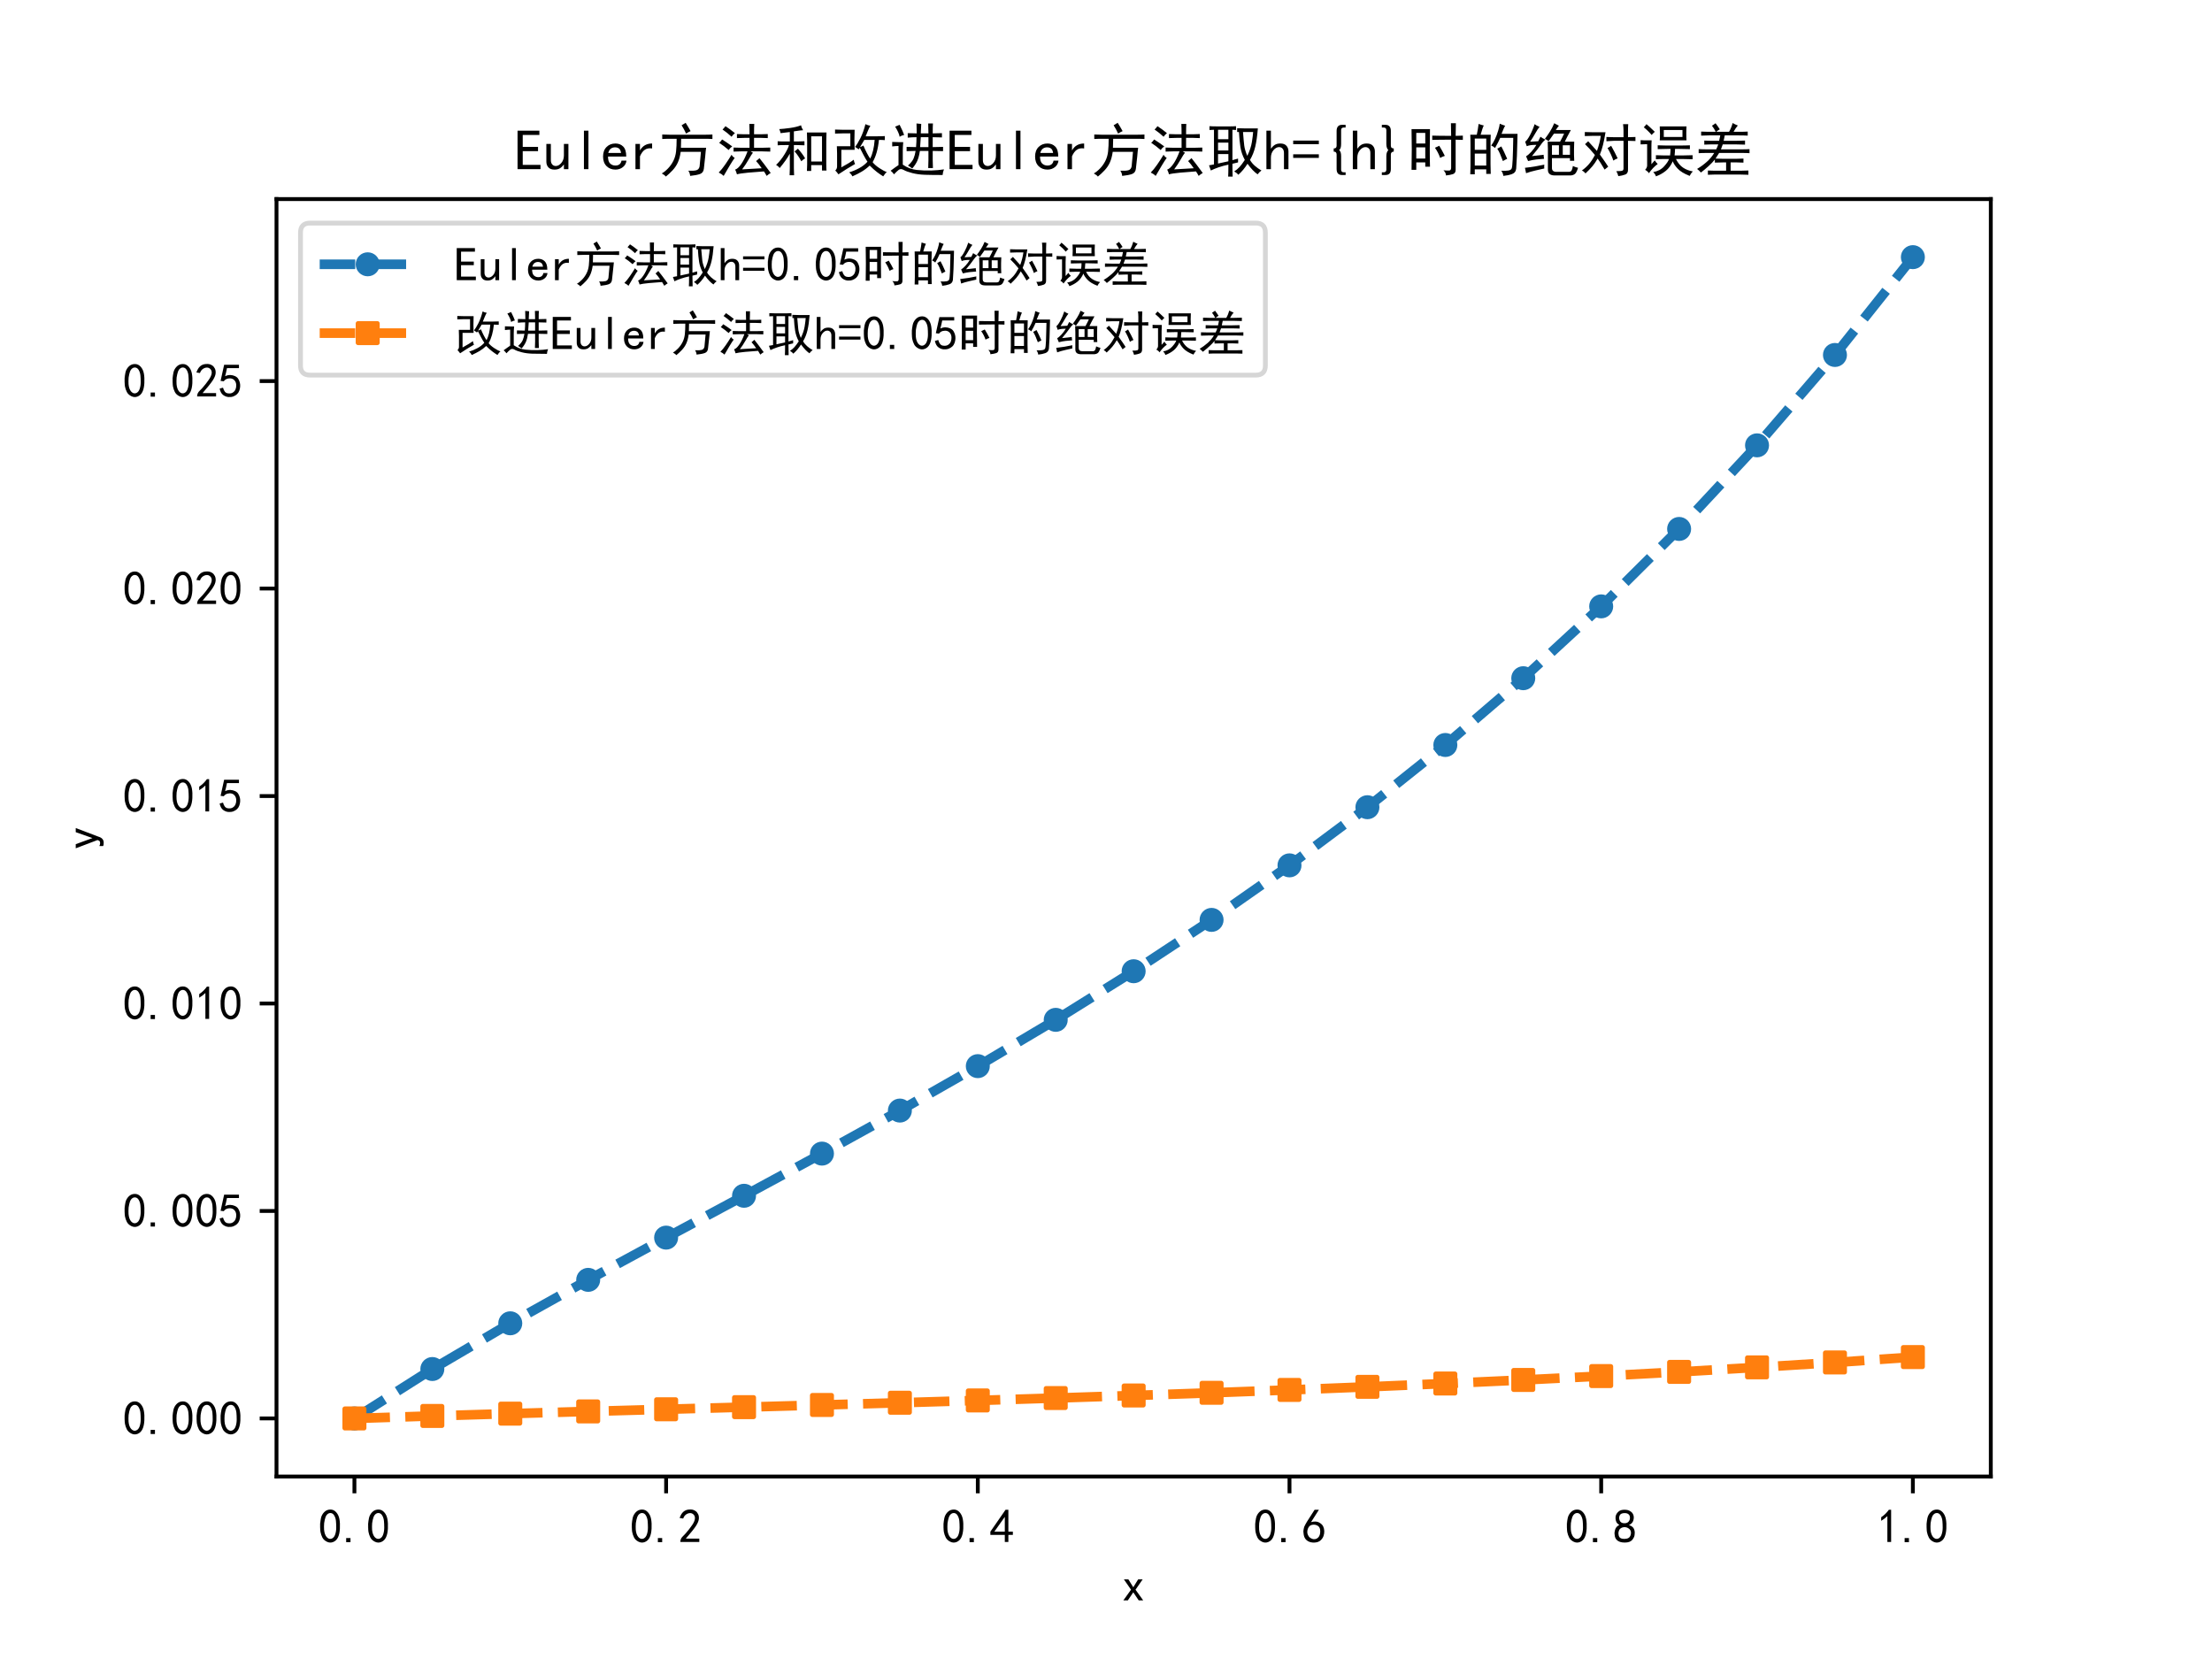 <?xml version="1.0" encoding="utf-8" standalone="no"?>
<!DOCTYPE svg PUBLIC "-//W3C//DTD SVG 1.1//EN"
  "http://www.w3.org/Graphics/SVG/1.1/DTD/svg11.dtd">
<!-- Created with matplotlib (https://matplotlib.org/) -->
<svg height="345.6pt" version="1.1" viewBox="0 0 460.8 345.6" width="460.8pt" xmlns="http://www.w3.org/2000/svg" xmlns:xlink="http://www.w3.org/1999/xlink">
 <defs>
  <style type="text/css">*{stroke-linecap:butt;stroke-linejoin:round;}</style>
 </defs>
 <g id="figure_1">
  <g id="patch_1">
   <path d="M 0 345.6 
L 460.8 345.6 
L 460.8 0 
L 0 0 
z
" style="fill:#ffffff;"/>
  </g>
  <g id="axes_1">
   <g id="patch_2">
    <path d="M 57.6 307.584 
L 414.72 307.584 
L 414.72 41.472 
L 57.6 41.472 
z
" style="fill:#ffffff;"/>
   </g>
   <g id="matplotlib.axis_1">
    <g id="xtick_1">
     <g id="line2d_1">
      <defs>
       <path d="M 0 0 
L 0 3.5 
" id="m000c2d2de9" style="stroke:#000000;stroke-width:0.8;"/>
      </defs>
      <g>
       <use style="stroke:#000000;stroke-width:0.8;" x="73.833" xlink:href="#m000c2d2de9" y="307.584"/>
      </g>
     </g>
     <g id="text_1">
      <!-- 0.0 -->
      <g transform="translate(66.333 321.459)scale(0.1 -0.1)">
       <defs>
        <path d="M 3.125 29.297 
Q 3.906 50 6.438 56.047 
Q 8.984 62.109 13.672 66.016 
Q 18.359 69.922 25.188 69.922 
Q 32.031 69.922 37.109 64.25 
Q 42.188 58.594 43.75 50 
Q 45.312 41.406 44.719 30.266 
Q 44.141 19.141 40.812 12.109 
Q 37.5 5.078 30.859 2.344 
Q 24.219 -0.391 17.578 2.922 
Q 10.938 6.25 8.203 11.719 
Q 5.469 17.188 4.297 23.234 
Q 3.125 29.297 3.906 50 
z
M 12.891 52.734 
Q 10.547 31.25 12.5 22.844 
Q 14.453 14.453 18.938 10.938 
Q 23.438 7.422 28.125 9.562 
Q 32.812 11.719 34.953 18.156 
Q 37.109 24.609 37.109 32.219 
Q 37.109 39.844 36.516 46.094 
Q 35.938 52.344 33 57.422 
Q 30.078 62.5 25.188 62.688 
Q 20.312 62.891 16.594 57.812 
Q 12.891 52.734 10.547 31.25 
z
" id="SimHei-48"/>
        <path d="M 16.797 1.953 
L 7.812 1.953 
L 7.812 10.547 
L 16.797 10.547 
z
" id="SimHei-46"/>
       </defs>
       <use xlink:href="#SimHei-48"/>
       <use x="50" xlink:href="#SimHei-46"/>
       <use x="100" xlink:href="#SimHei-48"/>
      </g>
     </g>
    </g>
    <g id="xtick_2">
     <g id="line2d_2">
      <g>
       <use style="stroke:#000000;stroke-width:0.8;" x="138.764" xlink:href="#m000c2d2de9" y="307.584"/>
      </g>
     </g>
     <g id="text_2">
      <!-- 0.2 -->
      <g transform="translate(131.264 321.459)scale(0.1 -0.1)">
       <defs>
        <path d="M 4.688 3.906 
Q 5.078 9.766 10.156 14.453 
Q 15.234 19.141 23.047 29.094 
Q 30.859 39.062 33.203 44.531 
Q 35.547 50 34.953 53.906 
Q 34.375 57.812 31.25 60.344 
Q 28.125 62.891 24.016 62.5 
Q 19.922 62.109 16.203 59.375 
Q 12.5 56.641 10.547 51.172 
L 3.125 52.344 
Q 6.25 61.328 11.125 65.422 
Q 16.016 69.531 22.656 69.922 
Q 26.562 70.312 29.688 69.719 
Q 32.812 69.141 36.125 66.984 
Q 39.453 64.844 41.594 60.547 
Q 43.75 56.25 43.156 50.188 
Q 42.578 44.141 37.109 35.734 
Q 31.641 27.344 16.016 9.375 
L 44.141 9.375 
L 44.141 2.344 
L 4.688 2.344 
z
" id="SimHei-50"/>
       </defs>
       <use xlink:href="#SimHei-48"/>
       <use x="50" xlink:href="#SimHei-46"/>
       <use x="100" xlink:href="#SimHei-50"/>
      </g>
     </g>
    </g>
    <g id="xtick_3">
     <g id="line2d_3">
      <g>
       <use style="stroke:#000000;stroke-width:0.8;" x="203.695" xlink:href="#m000c2d2de9" y="307.584"/>
      </g>
     </g>
     <g id="text_3">
      <!-- 0.4 -->
      <g transform="translate(196.195 321.459)scale(0.1 -0.1)">
       <defs>
        <path d="M 31.25 17.188 
L 1.172 17.188 
L 1.172 23.828 
L 32.812 69.531 
L 38.672 69.531 
L 38.672 23.828 
L 48.047 23.828 
L 48.047 17.188 
L 38.672 17.188 
L 38.672 2.344 
L 31.25 2.344 
z
M 31.25 23.828 
L 31.25 54.688 
L 9.375 23.828 
z
" id="SimHei-52"/>
       </defs>
       <use xlink:href="#SimHei-48"/>
       <use x="50" xlink:href="#SimHei-46"/>
       <use x="100" xlink:href="#SimHei-52"/>
      </g>
     </g>
    </g>
    <g id="xtick_4">
     <g id="line2d_4">
      <g>
       <use style="stroke:#000000;stroke-width:0.8;" x="268.625" xlink:href="#m000c2d2de9" y="307.584"/>
      </g>
     </g>
     <g id="text_4">
      <!-- 0.6 -->
      <g transform="translate(261.125 321.459)scale(0.1 -0.1)">
       <defs>
        <path d="M 3.516 19.531 
Q 4.297 30.859 6.047 34.766 
Q 7.812 38.672 11.328 44.531 
L 27.344 69.531 
L 36.328 69.531 
L 19.922 43.75 
Q 30.469 46.484 36.719 42.969 
Q 42.969 39.453 45.109 34.953 
Q 47.266 30.469 47.453 25.188 
Q 47.656 19.922 45.891 14.844 
Q 44.141 9.766 39.641 5.656 
Q 35.156 1.562 27.141 1.172 
Q 19.141 0.781 13.469 4.094 
Q 7.812 7.422 5.656 13.469 
Q 3.516 19.531 4.297 30.859 
z
M 12.5 16.016 
Q 19.531 8.594 25.391 8.203 
Q 31.25 7.812 35.156 12.109 
Q 39.062 16.406 39.062 24.609 
Q 39.062 32.812 34.172 35.938 
Q 29.297 39.062 23.234 38.281 
Q 17.188 37.5 14.453 32.422 
Q 11.719 27.344 12.109 21.672 
Q 12.5 16.016 19.531 8.594 
z
" id="SimHei-54"/>
       </defs>
       <use xlink:href="#SimHei-48"/>
       <use x="50" xlink:href="#SimHei-46"/>
       <use x="100" xlink:href="#SimHei-54"/>
      </g>
     </g>
    </g>
    <g id="xtick_5">
     <g id="line2d_5">
      <g>
       <use style="stroke:#000000;stroke-width:0.8;" x="333.556" xlink:href="#m000c2d2de9" y="307.584"/>
      </g>
     </g>
     <g id="text_5">
      <!-- 0.8 -->
      <g transform="translate(326.056 321.459)scale(0.1 -0.1)">
       <defs>
        <path d="M 2.734 16.797 
Q 2.734 26.172 5.078 30.656 
Q 7.422 35.156 12.891 37.891 
Q 8.203 40.625 6.641 43.938 
Q 5.078 47.266 4.875 51.562 
Q 4.688 55.859 6.047 58.984 
Q 7.422 62.109 10.156 64.844 
Q 12.891 67.578 16.203 68.547 
Q 19.531 69.531 23.438 69.531 
Q 27.344 69.531 30.469 68.75 
Q 33.594 67.969 37.109 65.422 
Q 40.625 62.891 42.188 58.203 
Q 43.75 53.516 41.984 47.266 
Q 40.234 41.016 32.812 37.5 
Q 39.453 35.547 42.188 31.438 
Q 44.922 27.344 44.922 21.484 
Q 44.922 15.625 43.156 12.109 
Q 41.406 8.594 39.25 6.25 
Q 37.109 3.906 33.391 2.531 
Q 29.688 1.172 24.016 1.172 
Q 18.359 1.172 14.25 2.531 
Q 10.156 3.906 7.422 6.641 
Q 4.688 9.375 3.703 13.078 
Q 2.734 16.797 2.734 26.172 
z
M 10.938 26.562 
Q 10.547 17.188 12.297 13.672 
Q 14.062 10.156 18.75 9.172 
Q 23.438 8.203 28.516 9.375 
Q 33.594 10.547 35.547 14.844 
Q 37.5 19.141 36.906 23.438 
Q 36.328 27.734 32.031 30.656 
Q 27.734 33.594 22.656 33.203 
Q 17.578 32.812 14.25 29.688 
Q 10.938 26.562 10.547 17.188 
z
M 12.109 56.25 
Q 12.109 48.438 14.844 44.922 
Q 17.578 41.406 23.438 41.406 
Q 29.297 41.406 32.219 44.922 
Q 35.156 48.438 34.953 53.312 
Q 34.766 58.203 31.438 60.547 
Q 28.125 62.891 22.453 62.5 
Q 16.797 62.109 14.453 59.172 
Q 12.109 56.25 12.109 48.438 
z
" id="SimHei-56"/>
       </defs>
       <use xlink:href="#SimHei-48"/>
       <use x="50" xlink:href="#SimHei-46"/>
       <use x="100" xlink:href="#SimHei-56"/>
      </g>
     </g>
    </g>
    <g id="xtick_6">
     <g id="line2d_6">
      <g>
       <use style="stroke:#000000;stroke-width:0.8;" x="398.487" xlink:href="#m000c2d2de9" y="307.584"/>
      </g>
     </g>
     <g id="text_6">
      <!-- 1.0 -->
      <g transform="translate(390.987 321.459)scale(0.1 -0.1)">
       <defs>
        <path d="M 21.875 56.25 
Q 16.797 51.172 8.984 46.484 
L 8.984 53.906 
Q 18.75 60.547 25 69.531 
L 29.688 69.531 
L 29.688 2.344 
L 21.875 2.344 
z
" id="SimHei-49"/>
       </defs>
       <use xlink:href="#SimHei-49"/>
       <use x="50" xlink:href="#SimHei-46"/>
       <use x="100" xlink:href="#SimHei-48"/>
      </g>
     </g>
    </g>
    <g id="text_7">
     <!-- x -->
     <g transform="translate(233.66 333.584)scale(0.1 -0.1)">
      <defs>
       <path d="M 44.922 1.953 
L 35.547 1.953 
L 24.219 18.75 
L 12.891 1.953 
L 3.516 1.953 
L 19.531 24.219 
L 4.688 45.703 
L 14.062 45.703 
L 24.219 29.297 
L 34.375 45.703 
L 43.75 45.703 
L 28.906 24.219 
z
" id="SimHei-120"/>
      </defs>
      <use xlink:href="#SimHei-120"/>
     </g>
    </g>
   </g>
   <g id="matplotlib.axis_2">
    <g id="ytick_1">
     <g id="line2d_7">
      <defs>
       <path d="M 0 0 
L -3.5 0 
" id="m9ab82a83dc" style="stroke:#000000;stroke-width:0.8;"/>
      </defs>
      <g>
       <use style="stroke:#000000;stroke-width:0.8;" x="57.6" xlink:href="#m9ab82a83dc" y="295.488"/>
      </g>
     </g>
     <g id="text_8">
      <!-- 0.000 -->
      <g transform="translate(25.6 298.925)scale(0.1 -0.1)">
       <use xlink:href="#SimHei-48"/>
       <use x="50" xlink:href="#SimHei-46"/>
       <use x="100" xlink:href="#SimHei-48"/>
       <use x="150" xlink:href="#SimHei-48"/>
       <use x="200" xlink:href="#SimHei-48"/>
      </g>
     </g>
    </g>
    <g id="ytick_2">
     <g id="line2d_8">
      <g>
       <use style="stroke:#000000;stroke-width:0.8;" x="57.6" xlink:href="#m9ab82a83dc" y="252.268"/>
      </g>
     </g>
     <g id="text_9">
      <!-- 0.005 -->
      <g transform="translate(25.6 255.706)scale(0.1 -0.1)">
       <defs>
        <path d="M 8.594 20.703 
Q 11.328 10.156 17.969 8.984 
Q 24.609 7.812 28.703 10.344 
Q 32.812 12.891 34.562 16.984 
Q 36.328 21.094 36.125 26.172 
Q 35.938 31.25 33.391 34.766 
Q 30.859 38.281 26.953 39.453 
Q 23.047 40.625 18.156 39.453 
Q 13.281 38.281 10.156 33.984 
L 3.516 34.766 
Q 4.297 37.109 10.938 68.359 
L 41.797 68.359 
L 41.797 61.328 
L 16.797 61.328 
Q 14.844 50.781 12.891 44.531 
Q 18.75 47.266 23.828 47.062 
Q 28.906 46.875 33.594 44.719 
Q 38.281 42.578 40.422 38.859 
Q 42.578 35.156 43.547 31.438 
Q 44.531 27.734 44.328 23.438 
Q 44.141 19.141 42.578 14.641 
Q 41.016 10.156 37.891 7.219 
Q 34.766 4.297 30.266 2.531 
Q 25.781 0.781 19.922 1.172 
Q 14.062 1.562 8.781 5.469 
Q 3.516 9.375 1.562 18.75 
z
" id="SimHei-53"/>
       </defs>
       <use xlink:href="#SimHei-48"/>
       <use x="50" xlink:href="#SimHei-46"/>
       <use x="100" xlink:href="#SimHei-48"/>
       <use x="150" xlink:href="#SimHei-48"/>
       <use x="200" xlink:href="#SimHei-53"/>
      </g>
     </g>
    </g>
    <g id="ytick_3">
     <g id="line2d_9">
      <g>
       <use style="stroke:#000000;stroke-width:0.8;" x="57.6" xlink:href="#m9ab82a83dc" y="209.048"/>
      </g>
     </g>
     <g id="text_10">
      <!-- 0.010 -->
      <g transform="translate(25.6 212.486)scale(0.1 -0.1)">
       <use xlink:href="#SimHei-48"/>
       <use x="50" xlink:href="#SimHei-46"/>
       <use x="100" xlink:href="#SimHei-48"/>
       <use x="150" xlink:href="#SimHei-49"/>
       <use x="200" xlink:href="#SimHei-48"/>
      </g>
     </g>
    </g>
    <g id="ytick_4">
     <g id="line2d_10">
      <g>
       <use style="stroke:#000000;stroke-width:0.8;" x="57.6" xlink:href="#m9ab82a83dc" y="165.828"/>
      </g>
     </g>
     <g id="text_11">
      <!-- 0.015 -->
      <g transform="translate(25.6 169.266)scale(0.1 -0.1)">
       <use xlink:href="#SimHei-48"/>
       <use x="50" xlink:href="#SimHei-46"/>
       <use x="100" xlink:href="#SimHei-48"/>
       <use x="150" xlink:href="#SimHei-49"/>
       <use x="200" xlink:href="#SimHei-53"/>
      </g>
     </g>
    </g>
    <g id="ytick_5">
     <g id="line2d_11">
      <g>
       <use style="stroke:#000000;stroke-width:0.8;" x="57.6" xlink:href="#m9ab82a83dc" y="122.608"/>
      </g>
     </g>
     <g id="text_12">
      <!-- 0.020 -->
      <g transform="translate(25.6 126.046)scale(0.1 -0.1)">
       <use xlink:href="#SimHei-48"/>
       <use x="50" xlink:href="#SimHei-46"/>
       <use x="100" xlink:href="#SimHei-48"/>
       <use x="150" xlink:href="#SimHei-50"/>
       <use x="200" xlink:href="#SimHei-48"/>
      </g>
     </g>
    </g>
    <g id="ytick_6">
     <g id="line2d_12">
      <g>
       <use style="stroke:#000000;stroke-width:0.8;" x="57.6" xlink:href="#m9ab82a83dc" y="79.388"/>
      </g>
     </g>
     <g id="text_13">
      <!-- 0.025 -->
      <g transform="translate(25.6 82.826)scale(0.1 -0.1)">
       <use xlink:href="#SimHei-48"/>
       <use x="50" xlink:href="#SimHei-46"/>
       <use x="100" xlink:href="#SimHei-48"/>
       <use x="150" xlink:href="#SimHei-50"/>
       <use x="200" xlink:href="#SimHei-53"/>
      </g>
     </g>
    </g>
    <g id="text_14">
     <!-- y -->
     <g transform="translate(20.35 177.028)rotate(-90)scale(0.1 -0.1)">
      <defs>
       <path d="M 45.312 45.703 
L 27.344 -1.562 
Q 25.781 -7.031 22.656 -9.766 
Q 19.531 -12.5 14.844 -12.5 
Q 12.891 -12.5 11.125 -12.297 
Q 9.375 -12.109 7.812 -11.328 
L 7.812 -3.516 
Q 9.375 -4.297 10.938 -4.688 
Q 12.5 -5.078 13.672 -5.078 
Q 16.797 -5.078 17.969 -4.094 
Q 19.141 -3.125 20.312 0.391 
L 3.125 45.703 
L 11.719 45.703 
L 24.219 11.328 
L 24.609 11.328 
L 36.719 45.703 
z
" id="SimHei-121"/>
      </defs>
      <use xlink:href="#SimHei-121"/>
     </g>
    </g>
   </g>
   <g id="line2d_13">
    <path clip-path="url(#pe2988508a0)" d="M 73.833 295.488 
L 90.065 285.192 
L 106.298 275.667 
L 122.531 266.618 
L 138.764 257.82 
L 154.996 249.101 
L 171.229 240.318 
L 187.462 231.352 
L 203.695 222.096 
L 219.927 212.452 
L 236.16 202.326 
L 252.393 191.629 
L 268.625 180.27 
L 284.858 168.157 
L 301.091 155.194 
L 317.324 141.283 
L 333.556 126.318 
L 349.789 110.188 
L 366.022 92.773 
L 382.255 73.946 
L 398.487 53.568 
" style="fill:none;stroke:#1f77b4;stroke-dasharray:7.4,3.2;stroke-dashoffset:0;stroke-width:2;"/>
    <defs>
     <path d="M 0 2 
C 0.53 2 1.039 1.789 1.414 1.414 
C 1.789 1.039 2 0.53 2 0 
C 2 -0.53 1.789 -1.039 1.414 -1.414 
C 1.039 -1.789 0.53 -2 0 -2 
C -0.53 -2 -1.039 -1.789 -1.414 -1.414 
C -1.789 -1.039 -2 -0.53 -2 0 
C -2 0.53 -1.789 1.039 -1.414 1.414 
C -1.039 1.789 -0.53 2 0 2 
z
" id="m3454b647e8" style="stroke:#1f77b4;"/>
    </defs>
    <g clip-path="url(#pe2988508a0)">
     <use style="fill:#1f77b4;stroke:#1f77b4;" x="73.833" xlink:href="#m3454b647e8" y="295.488"/>
     <use style="fill:#1f77b4;stroke:#1f77b4;" x="90.065" xlink:href="#m3454b647e8" y="285.192"/>
     <use style="fill:#1f77b4;stroke:#1f77b4;" x="106.298" xlink:href="#m3454b647e8" y="275.667"/>
     <use style="fill:#1f77b4;stroke:#1f77b4;" x="122.531" xlink:href="#m3454b647e8" y="266.618"/>
     <use style="fill:#1f77b4;stroke:#1f77b4;" x="138.764" xlink:href="#m3454b647e8" y="257.82"/>
     <use style="fill:#1f77b4;stroke:#1f77b4;" x="154.996" xlink:href="#m3454b647e8" y="249.101"/>
     <use style="fill:#1f77b4;stroke:#1f77b4;" x="171.229" xlink:href="#m3454b647e8" y="240.318"/>
     <use style="fill:#1f77b4;stroke:#1f77b4;" x="187.462" xlink:href="#m3454b647e8" y="231.352"/>
     <use style="fill:#1f77b4;stroke:#1f77b4;" x="203.695" xlink:href="#m3454b647e8" y="222.096"/>
     <use style="fill:#1f77b4;stroke:#1f77b4;" x="219.927" xlink:href="#m3454b647e8" y="212.452"/>
     <use style="fill:#1f77b4;stroke:#1f77b4;" x="236.16" xlink:href="#m3454b647e8" y="202.326"/>
     <use style="fill:#1f77b4;stroke:#1f77b4;" x="252.393" xlink:href="#m3454b647e8" y="191.629"/>
     <use style="fill:#1f77b4;stroke:#1f77b4;" x="268.625" xlink:href="#m3454b647e8" y="180.27"/>
     <use style="fill:#1f77b4;stroke:#1f77b4;" x="284.858" xlink:href="#m3454b647e8" y="168.157"/>
     <use style="fill:#1f77b4;stroke:#1f77b4;" x="301.091" xlink:href="#m3454b647e8" y="155.194"/>
     <use style="fill:#1f77b4;stroke:#1f77b4;" x="317.324" xlink:href="#m3454b647e8" y="141.283"/>
     <use style="fill:#1f77b4;stroke:#1f77b4;" x="333.556" xlink:href="#m3454b647e8" y="126.318"/>
     <use style="fill:#1f77b4;stroke:#1f77b4;" x="349.789" xlink:href="#m3454b647e8" y="110.188"/>
     <use style="fill:#1f77b4;stroke:#1f77b4;" x="366.022" xlink:href="#m3454b647e8" y="92.773"/>
     <use style="fill:#1f77b4;stroke:#1f77b4;" x="382.255" xlink:href="#m3454b647e8" y="73.946"/>
     <use style="fill:#1f77b4;stroke:#1f77b4;" x="398.487" xlink:href="#m3454b647e8" y="53.568"/>
    </g>
   </g>
   <g id="line2d_14">
    <path clip-path="url(#pe2988508a0)" d="M 73.833 295.488 
L 90.065 294.968 
L 106.298 294.485 
L 122.531 294.026 
L 138.764 293.577 
L 154.996 293.132 
L 171.229 292.681 
L 187.462 292.218 
L 203.695 291.739 
L 219.927 291.237 
L 236.16 290.707 
L 252.393 290.145 
L 268.625 289.546 
L 284.858 288.904 
L 301.091 288.213 
L 317.324 287.469 
L 333.556 286.664 
L 349.789 285.793 
L 366.022 284.848 
L 382.255 283.822 
L 398.487 282.705 
" style="fill:none;stroke:#ff7f0e;stroke-dasharray:7.4,3.2;stroke-dashoffset:0;stroke-width:2;"/>
    <defs>
     <path d="M -2 2 
L 2 2 
L 2 -2 
L -2 -2 
z
" id="m0d2479af8f" style="stroke:#ff7f0e;stroke-linejoin:miter;"/>
    </defs>
    <g clip-path="url(#pe2988508a0)">
     <use style="fill:#ff7f0e;stroke:#ff7f0e;stroke-linejoin:miter;" x="73.833" xlink:href="#m0d2479af8f" y="295.488"/>
     <use style="fill:#ff7f0e;stroke:#ff7f0e;stroke-linejoin:miter;" x="90.065" xlink:href="#m0d2479af8f" y="294.968"/>
     <use style="fill:#ff7f0e;stroke:#ff7f0e;stroke-linejoin:miter;" x="106.298" xlink:href="#m0d2479af8f" y="294.485"/>
     <use style="fill:#ff7f0e;stroke:#ff7f0e;stroke-linejoin:miter;" x="122.531" xlink:href="#m0d2479af8f" y="294.026"/>
     <use style="fill:#ff7f0e;stroke:#ff7f0e;stroke-linejoin:miter;" x="138.764" xlink:href="#m0d2479af8f" y="293.577"/>
     <use style="fill:#ff7f0e;stroke:#ff7f0e;stroke-linejoin:miter;" x="154.996" xlink:href="#m0d2479af8f" y="293.132"/>
     <use style="fill:#ff7f0e;stroke:#ff7f0e;stroke-linejoin:miter;" x="171.229" xlink:href="#m0d2479af8f" y="292.681"/>
     <use style="fill:#ff7f0e;stroke:#ff7f0e;stroke-linejoin:miter;" x="187.462" xlink:href="#m0d2479af8f" y="292.218"/>
     <use style="fill:#ff7f0e;stroke:#ff7f0e;stroke-linejoin:miter;" x="203.695" xlink:href="#m0d2479af8f" y="291.739"/>
     <use style="fill:#ff7f0e;stroke:#ff7f0e;stroke-linejoin:miter;" x="219.927" xlink:href="#m0d2479af8f" y="291.237"/>
     <use style="fill:#ff7f0e;stroke:#ff7f0e;stroke-linejoin:miter;" x="236.16" xlink:href="#m0d2479af8f" y="290.707"/>
     <use style="fill:#ff7f0e;stroke:#ff7f0e;stroke-linejoin:miter;" x="252.393" xlink:href="#m0d2479af8f" y="290.145"/>
     <use style="fill:#ff7f0e;stroke:#ff7f0e;stroke-linejoin:miter;" x="268.625" xlink:href="#m0d2479af8f" y="289.546"/>
     <use style="fill:#ff7f0e;stroke:#ff7f0e;stroke-linejoin:miter;" x="284.858" xlink:href="#m0d2479af8f" y="288.904"/>
     <use style="fill:#ff7f0e;stroke:#ff7f0e;stroke-linejoin:miter;" x="301.091" xlink:href="#m0d2479af8f" y="288.213"/>
     <use style="fill:#ff7f0e;stroke:#ff7f0e;stroke-linejoin:miter;" x="317.324" xlink:href="#m0d2479af8f" y="287.469"/>
     <use style="fill:#ff7f0e;stroke:#ff7f0e;stroke-linejoin:miter;" x="333.556" xlink:href="#m0d2479af8f" y="286.664"/>
     <use style="fill:#ff7f0e;stroke:#ff7f0e;stroke-linejoin:miter;" x="349.789" xlink:href="#m0d2479af8f" y="285.793"/>
     <use style="fill:#ff7f0e;stroke:#ff7f0e;stroke-linejoin:miter;" x="366.022" xlink:href="#m0d2479af8f" y="284.848"/>
     <use style="fill:#ff7f0e;stroke:#ff7f0e;stroke-linejoin:miter;" x="382.255" xlink:href="#m0d2479af8f" y="283.822"/>
     <use style="fill:#ff7f0e;stroke:#ff7f0e;stroke-linejoin:miter;" x="398.487" xlink:href="#m0d2479af8f" y="282.705"/>
    </g>
   </g>
   <g id="patch_3">
    <path d="M 57.6 307.584 
L 57.6 41.472 
" style="fill:none;stroke:#000000;stroke-linecap:square;stroke-linejoin:miter;stroke-width:0.8;"/>
   </g>
   <g id="patch_4">
    <path d="M 414.72 307.584 
L 414.72 41.472 
" style="fill:none;stroke:#000000;stroke-linecap:square;stroke-linejoin:miter;stroke-width:0.8;"/>
   </g>
   <g id="patch_5">
    <path d="M 57.6 307.584 
L 414.72 307.584 
" style="fill:none;stroke:#000000;stroke-linecap:square;stroke-linejoin:miter;stroke-width:0.8;"/>
   </g>
   <g id="patch_6">
    <path d="M 57.6 41.472 
L 414.72 41.472 
" style="fill:none;stroke:#000000;stroke-linecap:square;stroke-linejoin:miter;stroke-width:0.8;"/>
   </g>
   <g id="text_15">
    <!-- Euler方法和改进Euler方法取h={h}时的绝对误差 -->
    <g transform="translate(107.16 35.472)scale(0.12 -0.12)">
     <defs>
      <path d="M 45.312 1.953 
L 5.469 1.953 
L 5.469 68.75 
L 43.359 68.75 
L 43.359 61.328 
L 14.453 61.328 
L 14.453 40.625 
L 41.016 40.625 
L 41.016 33.203 
L 14.453 33.203 
L 14.453 9.375 
L 45.312 9.375 
z
" id="SimHei-69"/>
      <path d="M 43.75 1.953 
L 35.938 1.953 
L 35.938 10.156 
Q 32.812 5.859 29.094 3.516 
Q 25.391 1.172 19.531 1.172 
Q 12.5 1.172 8.984 5.078 
Q 5.469 8.984 5.469 14.844 
L 5.469 45.703 
L 13.281 45.703 
L 13.281 17.578 
Q 13.281 12.891 15.625 10.156 
Q 17.969 7.422 21.875 7.422 
Q 26.953 7.422 31.438 12.688 
Q 35.938 17.969 35.938 25.781 
L 35.938 45.703 
L 43.75 45.703 
z
" id="SimHei-117"/>
      <path d="M 28.516 1.953 
L 20.703 1.953 
L 20.703 68.75 
L 28.516 68.75 
z
" id="SimHei-108"/>
      <path d="M 44.531 16.797 
Q 43.75 9.766 38.281 5.469 
Q 32.812 1.172 25.391 1.172 
Q 16.016 1.172 9.953 7.219 
Q 3.906 13.281 3.906 23.828 
Q 3.906 34.375 9.953 40.422 
Q 16.016 46.484 25.391 46.484 
Q 33.594 46.484 38.859 41.203 
Q 44.141 35.938 44.141 23.828 
L 12.5 23.828 
Q 12.5 15.234 16.203 11.719 
Q 19.922 8.203 25.391 8.203 
Q 29.688 8.203 32.422 10.344 
Q 35.156 12.5 35.938 16.797 
z
M 35.156 30.078 
Q 34.375 35.547 31.641 37.688 
Q 28.906 39.844 24.609 39.844 
Q 20.703 39.844 17.578 37.688 
Q 14.453 35.547 12.891 30.078 
z
" id="SimHei-101"/>
      <path d="M 39.062 37.891 
Q 31.641 39.062 26.562 35.734 
Q 21.484 32.422 17.969 24.219 
L 17.969 1.953 
L 10.156 1.953 
L 10.156 45.703 
L 17.969 45.703 
L 17.969 34.375 
Q 21.484 40.625 26.75 43.547 
Q 32.031 46.484 39.062 46.484 
z
" id="SimHei-114"/>
      <path d="M 6.641 62.109 
Q 12.891 61.719 20.312 61.719 
L 78.516 61.719 
Q 87.891 61.719 93.75 62.109 
L 93.75 54.297 
Q 88.672 54.688 79.688 54.688 
L 39.453 54.688 
Q 39.453 50.391 39.062 39.062 
L 82.812 39.062 
Q 82.031 33.984 81.25 24.219 
L 78.906 2.734 
Q 78.125 -4.297 72.266 -6.438 
Q 66.406 -8.594 55.078 -9.766 
Q 54.688 -4.688 51.953 -0.781 
Q 60.938 -1.172 65.625 0 
Q 70.312 1.172 71.484 6.641 
L 73.828 32.031 
L 38.672 32.031 
Q 37.109 21.094 33.781 13.672 
Q 30.469 6.25 24.609 0 
Q 18.75 -6.25 12.891 -10.938 
Q 11.328 -8.594 5.859 -5.469 
Q 10.938 -2.734 16.594 3.125 
Q 22.266 8.984 25.969 16.406 
Q 29.688 23.828 30.656 32.812 
Q 31.641 41.797 31.641 54.688 
L 20.703 54.688 
Q 12.109 54.688 6.641 54.297 
z
M 48.047 63.672 
Q 44.531 71.484 40.234 78.125 
Q 43.75 80.078 47.266 82.422 
Q 51.562 75.781 55.859 67.969 
Q 51.953 66.406 48.047 63.672 
z
" id="SimHei-26041"/>
      <path d="M 94.922 -4.688 
Q 91.406 -6.641 87.891 -9.766 
Q 85.156 -4.688 83.203 -1.953 
Q 70.703 -2.734 56.047 -4.094 
Q 41.406 -5.469 36.328 -7.031 
Q 35.156 -2.344 33.203 1.172 
Q 38.281 2.734 44.141 11.328 
Q 50 19.922 54.688 32.812 
L 43.75 32.812 
Q 36.719 32.812 30.469 32.422 
L 30.469 39.453 
Q 36.719 39.062 44.141 39.062 
L 58.203 39.062 
L 58.203 56.25 
L 49.219 56.25 
Q 41.797 56.25 36.328 55.859 
L 36.328 62.891 
Q 42.578 62.5 48.828 62.5 
L 58.203 62.5 
Q 58.203 73.438 57.812 80.469 
L 66.406 80.469 
Q 66.016 74.609 66.016 62.5 
L 77.734 62.5 
Q 83.594 62.5 89.844 62.891 
L 89.844 55.859 
Q 83.594 56.25 78.516 56.25 
L 66.016 56.25 
L 66.016 39.062 
L 80.078 39.062 
Q 87.109 39.062 94.141 39.453 
L 94.141 32.422 
Q 87.109 32.812 80.078 32.812 
L 60.156 32.812 
L 64.062 30.469 
Q 61.719 27.734 56.641 18.75 
Q 51.562 9.766 45.312 1.562 
Q 62.5 2.344 79.297 3.516 
Q 74.609 10.547 69.531 16.016 
Q 72.656 18.359 75.391 21.094 
Q 82.422 12.5 94.922 -4.688 
z
M 4.688 -3.906 
Q 10.156 1.562 15.812 9.766 
Q 21.484 17.969 26.953 26.953 
Q 28.906 23.438 32.422 21.484 
Q 28.906 16.797 23.438 7.609 
Q 17.969 -1.562 13.281 -9.766 
Q 10.156 -6.641 4.688 -3.906 
z
M 10.547 53.516 
Q 18.75 48.438 28.125 41.406 
Q 24.609 39.062 21.875 35.156 
Q 14.453 41.797 5.469 47.656 
Q 8.203 50 10.547 53.516 
z
M 16.406 76.562 
Q 24.219 71.484 32.812 64.453 
Q 29.688 62.109 26.953 58.203 
Q 19.531 65.234 11.328 70.703 
Q 14.062 73.438 16.406 76.562 
z
" id="SimHei-27861"/>
      <path d="M 91.797 65.625 
Q 91.406 57.812 91.406 51.172 
L 91.406 10.938 
Q 91.406 3.906 91.797 -0.391 
L 83.984 -0.391 
L 83.984 8.984 
L 65.234 8.984 
L 65.234 -1.172 
L 57.812 -1.172 
Q 58.203 7.812 58.203 9.766 
L 58.203 51.172 
Q 58.203 57.812 57.812 65.625 
L 91.797 65.625 
z
M 51.172 69.531 
Q 47.656 69.531 35.156 67.578 
L 35.156 50 
L 41.016 50 
Q 46.875 50 53.516 50.391 
L 53.516 43.359 
Q 46.875 43.75 41.406 43.75 
L 35.156 43.75 
L 35.156 3.516 
Q 35.156 -3.125 35.547 -8.594 
L 27.734 -8.594 
Q 28.125 -2.344 28.125 3.516 
L 28.125 28.906 
Q 22.266 17.969 10.547 3.906 
Q 8.594 6.641 4.297 9.375 
Q 12.891 17.578 19.328 28.312 
Q 25.781 39.062 26.562 43.75 
L 19.531 43.75 
Q 10.938 43.75 7.031 43.359 
L 7.031 50.391 
Q 11.328 50 19.531 50 
L 28.125 50 
L 28.125 66.406 
Q 23.047 65.625 12.109 64.453 
Q 11.328 68.359 9.766 71.484 
Q 17.188 71.875 28.516 73.438 
Q 39.844 75 47.656 78.125 
Q 48.438 73.828 51.172 69.531 
z
M 83.984 15.234 
L 83.984 58.984 
L 65.234 58.984 
L 65.234 15.234 
z
M 48.047 15.625 
Q 42.969 25.391 36.328 32.812 
Q 38.672 34.375 42.188 37.5 
Q 49.609 29.297 54.688 20.703 
Q 50.781 18.359 48.047 15.625 
z
" id="SimHei-21644"/>
      <path d="M 71.875 14.062 
Q 75.781 8.984 83.391 3.906 
Q 91.016 -1.172 96.484 -3.125 
Q 93.75 -5.078 90.234 -10.547 
Q 85.156 -7.422 79.484 -3.125 
Q 73.828 1.172 66.797 8.203 
Q 60.156 1.953 52.922 -2.344 
Q 45.703 -6.641 36.719 -10.547 
Q 35.156 -7.031 31.25 -3.516 
Q 39.453 -1.172 48.234 3.516 
Q 57.031 8.203 62.891 14.844 
Q 59.766 19.531 56.25 26.172 
Q 52.734 32.812 49.609 39.062 
L 47.656 36.328 
Q 43.75 39.062 41.406 40.625 
Q 45.312 45.312 50.578 55.656 
Q 55.859 66.016 59.375 80.078 
Q 64.062 77.734 67.969 77.344 
Q 65.625 73.438 63.672 68.547 
Q 61.719 63.672 59.766 58.984 
L 79.297 58.984 
Q 87.5 58.984 92.969 59.375 
L 92.969 52.344 
Q 89.062 52.734 82.812 52.734 
Q 80.469 28.906 71.875 14.062 
z
M 40.625 70.312 
Q 40.234 61.328 40.234 52.344 
Q 40.234 43.359 40.625 35.547 
L 17.578 35.547 
L 17.578 5.078 
Q 32.031 12.891 39.062 18.359 
Q 39.844 13.672 41.406 10.938 
Q 33.984 6.641 26.953 2.344 
Q 19.922 -1.953 12.5 -7.031 
Q 10.156 -3.516 7.031 -0.391 
Q 10.547 2.734 10.156 7.812 
L 10.156 29.297 
Q 10.156 34.766 9.766 41.797 
L 33.203 41.797 
L 33.203 64.062 
L 20.312 64.062 
Q 13.672 64.062 6.641 63.672 
L 6.641 70.703 
Q 13.672 70.312 20.312 70.312 
z
M 50 40.234 
Q 53.516 41.406 55.859 42.969 
Q 58.594 36.328 61.719 30.266 
Q 64.844 24.219 67.578 20.312 
Q 73.828 32.031 75.391 52.734 
L 57.422 52.734 
Q 53.906 46.484 50 40.234 
z
" id="SimHei-25913"/>
      <path d="M 68.75 64.062 
Q 68.75 71.875 68.359 81.25 
L 76.562 81.25 
Q 76.172 76.562 76.172 64.062 
Q 84.375 64.062 92.188 64.453 
L 92.188 57.031 
Q 84.375 57.422 76.172 57.422 
L 76.172 40.234 
Q 85.547 40.234 94.141 40.625 
L 94.141 33.203 
Q 85.547 33.594 76.172 33.594 
L 76.172 17.578 
Q 76.172 10.938 76.562 3.906 
L 68.359 3.906 
Q 68.359 10.938 68.75 17.578 
L 68.75 33.594 
L 53.906 33.594 
Q 52.344 23.047 49.406 16.406 
Q 46.484 9.766 40.625 3.125 
Q 36.719 6.25 33.203 8.203 
Q 40.625 14.844 42.969 20.5 
Q 45.312 26.172 46.484 33.594 
Q 37.5 33.594 30.859 33.203 
L 30.859 40.625 
Q 37.891 40.234 47.266 40.234 
Q 48.047 49.219 48.047 57.422 
Q 40.234 57.422 32.812 56.641 
L 32.812 64.453 
Q 40.234 64.062 48.438 64.062 
Q 48.438 73.047 48.047 81.25 
Q 51.953 80.859 56.25 80.469 
Q 55.859 75.391 55.469 64.062 
z
M 25 48.828 
Q 24.219 40.234 24.219 34.375 
L 24.219 9.766 
Q 35.547 1.953 48.438 0.578 
Q 61.328 -0.781 73.625 -0.391 
Q 85.938 0 95.703 1.562 
Q 93.75 -3.125 93.359 -8.203 
Q 74.609 -8.203 62.688 -7.812 
Q 50.781 -7.422 40.812 -4.875 
Q 30.859 -2.344 25.781 0.578 
Q 20.703 3.516 16.984 0.578 
Q 13.281 -2.344 8.984 -7.031 
Q 6.641 -3.516 3.125 -0.781 
Q 12.5 6.25 16.797 8.984 
L 16.797 42.188 
Q 12.5 42.188 5.859 41.406 
L 5.859 49.219 
Q 13.672 48.828 17.578 48.828 
z
M 68.75 40.234 
L 68.75 57.422 
L 55.469 57.422 
Q 55.078 49.219 54.297 40.234 
z
M 18.75 78.906 
Q 25 66.406 26.562 61.328 
Q 22.266 60.547 18.75 58.203 
Q 17.578 65.234 10.938 75.781 
L 18.75 78.906 
z
" id="SimHei-36827"/>
      <path d="M 41.406 76.172 
Q 48.047 76.172 52.734 76.562 
L 52.734 69.922 
Q 49.609 70.312 46.484 70.312 
L 46.484 17.578 
Q 50.781 18.75 56.25 20.312 
L 56.25 13.672 
Q 51.172 12.5 46.484 11.328 
Q 46.484 -3.906 46.875 -10.938 
L 39.062 -10.938 
Q 39.453 -5.078 39.453 9.766 
Q 30.078 7.812 22.266 5.078 
Q 14.453 2.344 8.984 -0.391 
L 5.859 8.594 
L 14.453 10.156 
L 14.453 70.312 
Q 11.328 70.312 6.641 69.922 
L 6.641 76.562 
Q 11.719 76.172 20.312 76.172 
z
M 49.609 -1.953 
Q 54.688 1.172 58.781 5.656 
Q 62.891 10.156 67.969 17.969 
Q 62.109 28.906 60.344 40.234 
Q 58.594 51.562 57.812 66.406 
L 54.688 66.406 
L 54.688 73.047 
Q 62.5 72.656 68.75 72.656 
L 90.625 72.656 
Q 89.062 53.516 86.125 41.016 
Q 83.203 28.516 76.953 17.969 
Q 80.078 12.5 85.344 7.812 
Q 90.625 3.125 96.875 -0.391 
Q 92.969 -3.125 90.234 -7.031 
Q 82.031 -1.562 72.656 11.328 
Q 65.625 0 56.641 -7.812 
Q 54.297 -4.688 49.609 -1.953 
z
M 64.844 66.406 
Q 66.016 50.781 66.984 42.969 
Q 67.969 35.156 72.266 25 
Q 78.516 37.891 80.266 49.016 
Q 82.031 60.156 82.422 66.406 
L 64.844 66.406 
z
M 39.453 53.906 
L 39.453 70.312 
L 21.484 70.312 
L 21.484 53.906 
z
M 21.484 11.719 
Q 30.859 13.672 39.453 15.625 
L 39.453 28.125 
L 21.484 28.125 
L 21.484 11.719 
z
M 39.453 34.375 
L 39.453 48.047 
L 21.484 48.047 
L 21.484 34.375 
z
" id="SimHei-21462"/>
      <path d="M 43.75 1.953 
L 35.938 1.953 
L 35.938 30.078 
Q 35.938 34.766 33.594 37.5 
Q 31.25 40.234 27.344 40.234 
Q 22.266 40.234 17.766 34.953 
Q 13.281 29.688 13.281 21.875 
L 13.281 1.953 
L 5.469 1.953 
L 5.469 68.75 
L 13.281 68.75 
L 13.281 37.5 
Q 16.406 41.797 20.109 44.141 
Q 23.828 46.484 29.688 46.484 
Q 36.719 46.484 40.234 42.578 
Q 43.75 38.672 43.75 32.812 
z
" id="SimHei-104"/>
      <path d="M 46.484 45.312 
L 1.953 45.312 
L 1.953 51.562 
L 46.484 51.562 
z
M 46.484 21.484 
L 1.953 21.484 
L 1.953 27.734 
L 46.484 27.734 
z
" id="SimHei-61"/>
      <path d="M 42.969 -8.203 
L 36.719 -8.203 
Q 32.031 -8.203 29.688 -5.656 
Q 27.344 -3.125 27.344 2.344 
L 27.344 27.344 
Q 27.344 29.688 26.172 31.047 
Q 25 32.422 22.266 32.422 
L 22.266 37.891 
Q 25 37.891 26.172 39.062 
Q 27.344 40.234 27.344 42.969 
L 27.344 68.359 
Q 27.344 73.438 29.688 76.172 
Q 32.031 78.906 36.719 78.906 
L 42.969 78.906 
L 42.969 74.219 
L 39.844 74.219 
Q 37.5 74.219 36.328 73.047 
Q 35.156 71.875 35.156 69.531 
L 35.156 45.703 
Q 35.156 41.797 34.375 39.062 
Q 33.594 36.328 31.641 35.156 
Q 33.594 33.594 34.375 31.047 
Q 35.156 28.516 35.156 24.609 
L 35.156 1.172 
Q 35.156 -1.172 36.328 -2.344 
Q 37.5 -3.516 39.844 -3.516 
L 42.969 -3.516 
z
" id="SimHei-123"/>
      <path d="M 26.562 32.422 
Q 24.219 32.422 22.844 31.047 
Q 21.484 29.688 21.484 27.344 
L 21.484 2.344 
Q 21.484 -3.125 19.141 -5.656 
Q 16.797 -8.203 12.109 -8.203 
L 5.859 -8.203 
L 5.859 -3.516 
L 8.984 -3.516 
Q 11.328 -3.516 12.5 -2.344 
Q 13.672 -1.172 13.672 1.172 
L 13.672 24.609 
Q 13.672 28.516 14.641 31.047 
Q 15.625 33.594 17.188 35.156 
Q 15.625 36.328 14.641 39.062 
Q 13.672 41.797 13.672 45.703 
L 13.672 69.531 
Q 13.672 71.875 12.5 73.047 
Q 11.328 74.219 8.984 74.219 
L 5.859 74.219 
L 5.859 78.906 
L 12.109 78.906 
Q 16.797 78.906 19.141 76.172 
Q 21.484 73.438 21.484 68.359 
L 21.484 42.969 
Q 21.484 40.234 22.844 39.062 
Q 24.219 37.891 26.562 37.891 
z
" id="SimHei-125"/>
      <path d="M 39.453 71.484 
Q 39.062 57.422 39.062 37.5 
Q 39.062 17.578 39.453 6.25 
L 31.25 6.25 
L 31.25 13.672 
L 15.625 13.672 
L 15.625 0.781 
L 7.422 0.781 
Q 7.812 18.75 7.812 36.719 
Q 7.812 55.078 7.422 71.484 
L 39.453 71.484 
z
M 76.172 59.766 
Q 76.172 71.484 75.781 81.641 
L 84.375 81.641 
Q 83.984 71.484 83.984 59.766 
Q 89.844 59.766 96.484 60.156 
L 96.484 52.734 
Q 89.844 53.125 83.984 53.125 
L 83.984 0.781 
Q 83.984 -5.078 79.297 -6.641 
Q 74.609 -8.203 67.188 -8.984 
Q 67.188 -4.297 62.891 0 
Q 70.312 -0.781 73.234 -0.391 
Q 76.172 0 76.172 4.688 
L 76.172 53.125 
Q 56.641 53.125 43.359 52.734 
L 43.359 60.156 
Q 55.859 59.766 76.172 59.766 
z
M 31.25 20.312 
L 31.25 39.844 
L 15.625 39.844 
L 15.625 20.312 
z
M 31.25 46.484 
L 31.25 64.844 
L 15.625 64.844 
L 15.625 46.484 
z
M 55.469 42.578 
Q 60.547 34.375 65.234 25 
Q 61.328 23.828 57.031 21.484 
Q 53.906 30.859 48.047 39.062 
Q 51.562 40.625 55.469 42.578 
z
" id="SimHei-26102"/>
      <path d="M 32.812 77.734 
Q 30.859 74.219 27.344 61.719 
L 44.922 61.719 
Q 44.531 55.078 44.531 44.922 
L 44.531 10.547 
Q 44.531 4.688 44.922 -6.25 
L 37.109 -6.25 
L 37.109 1.562 
L 17.188 1.562 
L 17.188 -7.031 
L 9.375 -7.031 
Q 9.766 5.469 9.766 8.594 
L 9.766 44.531 
Q 9.766 55.078 9.375 61.719 
L 20.703 61.719 
Q 22.656 70.703 23.828 80.469 
Q 29.297 78.516 32.812 77.734 
z
M 91.016 48.047 
Q 90.625 24.219 89.062 2.734 
Q 88.281 -4.297 81.641 -6.641 
Q 75 -8.984 66.797 -9.766 
Q 66.406 -5.469 63.281 -0.781 
Q 71.094 -1.172 75.578 -0.391 
Q 80.078 0.391 81.25 3.125 
Q 82.422 5.859 83 19.141 
Q 83.594 32.422 83.984 56.25 
L 61.328 56.25 
Q 58.203 48.828 52.344 38.672 
Q 49.609 41.406 45.703 42.969 
Q 49.219 47.656 52.344 54.297 
Q 55.469 60.938 57.812 68.75 
Q 60.156 76.562 60.547 80.859 
Q 66.016 78.516 69.922 77.344 
Q 67.969 74.219 66.594 70.5 
Q 65.234 66.797 63.672 63.281 
L 91.406 63.281 
Q 91.016 55.078 91.016 48.047 
z
M 37.109 8.203 
L 37.109 28.906 
L 17.188 28.906 
L 17.188 8.203 
z
M 37.109 35.547 
L 37.109 55.078 
L 17.188 55.078 
L 17.188 35.547 
z
M 67.969 32.031 
Q 70.312 27.344 73.438 19.922 
Q 70.703 18.75 66.016 16.016 
Q 63.281 23.438 60.938 28.703 
Q 58.594 33.984 56.25 37.5 
Q 58.984 39.062 63.281 41.406 
z
" id="SimHei-30340"/>
      <path d="M 63.281 77.344 
Q 60.938 74.609 57.812 69.922 
L 83.984 69.922 
Q 76.562 56.25 73.438 49.609 
L 89.844 49.609 
Q 89.453 43.359 89.453 37.109 
L 89.453 26.953 
Q 89.453 21.875 89.844 16.406 
L 82.422 16.406 
L 82.422 21.094 
L 51.172 21.094 
L 51.172 3.906 
Q 51.172 -2.734 58.984 -2.734 
L 80.078 -2.734 
Q 83.984 -2.734 85.344 -0.188 
Q 86.719 2.344 87.5 7.422 
Q 91.406 5.469 96.484 4.297 
Q 93.75 -4.688 90.422 -6.828 
Q 87.109 -8.984 82.812 -8.984 
L 56.25 -8.984 
Q 44.141 -8.984 44.141 0.781 
L 44.141 36.719 
Q 44.141 42.969 43.75 49.609 
L 65.234 49.609 
Q 70.312 58.984 72.266 63.672 
L 54.688 63.672 
Q 48.438 54.688 45.312 50.391 
Q 42.578 52.734 39.062 54.688 
Q 43.75 60.938 47.844 67.375 
Q 51.953 73.828 55.078 81.641 
Q 59.375 79.297 63.281 77.344 
z
M 27.344 50.391 
Q 29.688 54.688 31.25 58.203 
Q 34.375 55.859 39.844 53.125 
Q 35.938 50.391 31.438 43.75 
Q 26.953 37.109 16.406 24.609 
Q 31.641 26.172 36.719 26.953 
Q 36.719 23.828 37.5 19.922 
Q 30.859 19.531 24.016 18.75 
Q 17.188 17.969 9.766 16.016 
Q 7.812 21.094 6.25 24.219 
Q 10.156 26.562 15.234 32.031 
Q 20.312 37.5 24.219 44.141 
Q 17.969 44.141 14.062 43.547 
Q 10.156 42.969 7.422 41.797 
Q 6.25 45.703 4.688 49.609 
Q 8.203 51.953 13.078 61.125 
Q 17.969 70.312 21.094 80.078 
Q 23.828 77.734 29.688 75.391 
Q 26.562 71.875 22.656 64.844 
Q 18.75 57.812 13.281 49.609 
Q 16.406 49.609 27.344 50.391 
z
M 37.891 9.766 
Q 37.5 5.469 37.891 3.125 
Q 32.812 1.953 23.234 -0.188 
Q 13.672 -2.344 6.25 -5.078 
Q 5.469 -0.391 4.297 4.297 
Q 14.844 5.469 21.672 6.641 
Q 28.516 7.812 37.891 9.766 
z
M 82.422 26.953 
L 82.422 43.359 
L 69.922 43.359 
L 69.922 26.953 
z
M 63.281 26.953 
L 63.281 43.359 
L 51.172 43.359 
L 51.172 26.953 
z
" id="SimHei-32477"/>
      <path d="M 8.203 66.406 
Q 14.062 66.016 21.875 66.016 
L 44.141 66.016 
Q 40.234 41.016 34.375 27.344 
Q 44.141 13.672 48.828 6.25 
Q 46.094 4.297 42.578 1.172 
Q 34.375 15.234 30.469 20.312 
Q 25.781 12.109 21.094 6.641 
Q 16.406 1.172 9.375 -5.469 
Q 6.641 -1.953 3.125 -0.391 
Q 9.766 4.297 15.234 10.547 
Q 20.703 16.797 25.781 26.562 
Q 16.406 37.891 8.594 45.312 
Q 10.938 47.266 14.062 50.391 
Q 25.391 37.891 29.297 33.594 
Q 34.375 47.656 35.938 59.766 
L 21.875 59.766 
Q 14.062 59.766 8.203 59.375 
z
M 45.703 57.812 
Q 55.078 57.422 58.594 57.422 
L 75.391 57.422 
L 75.391 69.141 
Q 75.391 74.219 74.609 80.078 
L 83.594 80.078 
Q 83.203 75.391 83.203 68.359 
L 83.203 57.422 
Q 87.109 57.422 96.094 57.812 
L 96.094 50.781 
Q 87.109 51.172 83.203 51.172 
L 83.203 1.953 
Q 83.594 -5.469 78.312 -7.422 
Q 73.047 -9.375 66.406 -10.156 
Q 65.234 -5.469 62.891 -1.562 
Q 71.484 -1.562 73.625 -0.578 
Q 75.781 0.391 75.391 5.078 
L 75.391 51.172 
L 58.984 51.172 
Q 55.469 51.172 45.703 50.391 
z
M 53.906 42.578 
Q 60.547 30.859 65.234 20.703 
Q 60.156 18.75 57.812 16.797 
Q 54.297 27.344 47.656 38.672 
Q 50.391 39.844 53.906 42.578 
z
" id="SimHei-23545"/>
      <path d="M 72.266 42.969 
Q 83.203 42.969 90.625 43.359 
L 90.625 36.719 
Q 82.812 37.109 72.266 37.109 
L 64.844 37.109 
Q 64.844 33.203 64.062 25.781 
L 78.516 25.781 
Q 87.109 25.781 95.312 26.172 
L 95.312 19.141 
Q 87.109 19.531 78.516 19.531 
L 66.406 19.531 
Q 71.484 9.375 78.906 4.484 
Q 86.328 -0.391 95.703 -1.953 
Q 92.188 -5.469 90.234 -9.766 
Q 76.172 -4.297 69.531 2.734 
Q 62.891 9.766 60.938 15.625 
Q 56.25 5.078 48.828 -0.969 
Q 41.406 -7.031 31.641 -10.547 
Q 30.859 -7.031 26.953 -3.125 
Q 38.672 -1.172 45.891 6.828 
Q 53.125 14.844 54.297 19.531 
L 46.484 19.531 
Q 37.5 19.531 31.641 19.141 
L 31.641 26.172 
Q 38.672 25.781 45.312 25.781 
L 56.25 25.781 
Q 57.031 31.641 57.031 37.109 
L 51.953 37.109 
Q 41.797 37.109 34.766 36.719 
L 34.766 43.359 
Q 42.188 42.969 49.219 42.969 
z
M 84.766 76.172 
Q 84.375 71.094 84.375 63.672 
Q 84.375 56.25 84.766 51.953 
L 38.281 51.953 
Q 38.672 55.859 38.672 63.281 
Q 38.672 70.703 38.281 76.172 
L 84.766 76.172 
z
M 24.219 51.953 
Q 23.828 46.875 23.828 39.062 
L 23.828 10.547 
L 29.688 17.188 
Q 31.641 13.672 34.766 10.938 
Q 26.172 4.688 19.531 -5.078 
Q 17.188 -1.562 12.891 0.781 
Q 16.016 3.906 16.406 7.812 
L 16.406 45.312 
Q 10.938 45.312 5.078 44.922 
L 5.078 52.344 
Q 8.594 51.953 11.719 51.953 
z
M 77.734 57.812 
L 77.734 69.922 
L 45.312 69.922 
L 45.312 57.812 
z
M 15.234 80.078 
Q 17.969 78.125 29.688 66.797 
Q 26.953 64.453 24.219 61.328 
Q 17.969 68.75 10.547 74.609 
Q 13.672 77.734 15.234 80.078 
z
" id="SimHei-35823"/>
      <path d="M 73.828 77.734 
Q 70.312 73.828 66.406 66.797 
L 75.781 66.797 
Q 85.156 66.797 91.016 67.188 
L 91.016 60.156 
Q 84.766 60.547 75.781 60.547 
L 51.172 60.547 
Q 50.391 56.25 49.219 51.172 
L 70.703 51.172 
Q 79.297 51.172 86.328 51.562 
L 86.328 44.531 
Q 79.297 44.922 70.312 44.922 
L 47.656 44.922 
Q 46.484 41.406 44.531 36.328 
L 80.078 36.328 
Q 88.672 36.328 94.141 36.719 
L 94.141 29.688 
Q 89.062 30.078 80.469 30.078 
L 41.406 30.078 
Q 37.891 24.219 35.156 20.312 
Q 41.406 19.922 48.438 19.922 
L 70.703 19.922 
Q 77.734 19.922 83.594 20.312 
L 83.594 13.281 
Q 77.734 13.672 71.484 13.672 
L 61.328 13.672 
L 61.328 -0.781 
L 78.125 -0.781 
Q 81.25 -0.781 92.188 -0.391 
L 92.188 -7.812 
Q 82.422 -7.422 78.516 -7.422 
L 32.812 -7.422 
Q 26.562 -7.422 21.875 -7.812 
L 21.875 -0.391 
Q 27.734 -0.781 33.203 -0.781 
L 53.516 -0.781 
L 53.516 13.672 
L 48.438 13.672 
Q 41.016 13.672 33.984 13.281 
L 33.984 18.75 
Q 30.078 13.672 23.234 7.422 
Q 16.406 1.172 9.766 -3.906 
Q 6.641 -0.391 3.125 2.344 
Q 11.719 7.422 19.719 14.453 
Q 27.734 21.484 32.812 30.078 
L 20.703 30.078 
Q 11.719 30.078 5.859 29.688 
L 5.859 36.719 
Q 11.719 36.328 21.094 36.328 
L 36.328 36.328 
Q 38.281 40.234 39.844 44.922 
L 26.953 44.922 
Q 21.484 44.922 15.625 44.531 
L 15.625 51.562 
Q 23.438 51.172 26.562 51.172 
L 41.406 51.172 
Q 42.578 55.859 43.359 60.547 
L 23.438 60.547 
Q 17.188 60.547 10.156 60.156 
L 10.156 67.188 
Q 16.016 66.797 22.266 66.797 
L 35.547 66.797 
Q 32.422 73.047 28.906 77.344 
Q 31.641 78.906 35.156 81.641 
Q 38.281 77.734 42.578 71.094 
Q 39.453 69.531 36.328 66.797 
L 58.594 66.797 
Q 62.5 73.438 64.844 82.031 
Q 68.75 79.688 73.828 77.734 
z
" id="SimHei-24046"/>
     </defs>
     <use xlink:href="#SimHei-69"/>
     <use x="50" xlink:href="#SimHei-117"/>
     <use x="100" xlink:href="#SimHei-108"/>
     <use x="150" xlink:href="#SimHei-101"/>
     <use x="200" xlink:href="#SimHei-114"/>
     <use x="250" xlink:href="#SimHei-26041"/>
     <use x="350" xlink:href="#SimHei-27861"/>
     <use x="450" xlink:href="#SimHei-21644"/>
     <use x="550" xlink:href="#SimHei-25913"/>
     <use x="650" xlink:href="#SimHei-36827"/>
     <use x="750" xlink:href="#SimHei-69"/>
     <use x="800" xlink:href="#SimHei-117"/>
     <use x="850" xlink:href="#SimHei-108"/>
     <use x="900" xlink:href="#SimHei-101"/>
     <use x="950" xlink:href="#SimHei-114"/>
     <use x="1000" xlink:href="#SimHei-26041"/>
     <use x="1100" xlink:href="#SimHei-27861"/>
     <use x="1200" xlink:href="#SimHei-21462"/>
     <use x="1300" xlink:href="#SimHei-104"/>
     <use x="1350" xlink:href="#SimHei-61"/>
     <use x="1400" xlink:href="#SimHei-123"/>
     <use x="1450" xlink:href="#SimHei-104"/>
     <use x="1500" xlink:href="#SimHei-125"/>
     <use x="1550" xlink:href="#SimHei-26102"/>
     <use x="1650" xlink:href="#SimHei-30340"/>
     <use x="1750" xlink:href="#SimHei-32477"/>
     <use x="1850" xlink:href="#SimHei-23545"/>
     <use x="1950" xlink:href="#SimHei-35823"/>
     <use x="2050" xlink:href="#SimHei-24046"/>
    </g>
   </g>
   <g id="legend_1">
    <g id="patch_7">
     <path d="M 64.6 78.144 
L 261.6 78.144 
Q 263.6 78.144 263.6 76.144 
L 263.6 48.472 
Q 263.6 46.472 261.6 46.472 
L 64.6 46.472 
Q 62.6 46.472 62.6 48.472 
L 62.6 76.144 
Q 62.6 78.144 64.6 78.144 
z
" style="fill:#ffffff;opacity:0.8;stroke:#cccccc;stroke-linejoin:miter;"/>
    </g>
    <g id="line2d_15">
     <path d="M 66.6 55.058 
L 86.6 55.058 
" style="fill:none;stroke:#1f77b4;stroke-dasharray:7.4,3.2;stroke-dashoffset:0;stroke-width:2;"/>
    </g>
    <g id="line2d_16">
     <g>
      <use style="fill:#1f77b4;stroke:#1f77b4;" x="76.6" xlink:href="#m3454b647e8" y="55.058"/>
     </g>
    </g>
    <g id="text_16">
     <!-- Euler方法取h=0.05时的绝对误差 -->
     <g transform="translate(94.6 58.558)scale(0.1 -0.1)">
      <use xlink:href="#SimHei-69"/>
      <use x="50" xlink:href="#SimHei-117"/>
      <use x="100" xlink:href="#SimHei-108"/>
      <use x="150" xlink:href="#SimHei-101"/>
      <use x="200" xlink:href="#SimHei-114"/>
      <use x="250" xlink:href="#SimHei-26041"/>
      <use x="350" xlink:href="#SimHei-27861"/>
      <use x="450" xlink:href="#SimHei-21462"/>
      <use x="550" xlink:href="#SimHei-104"/>
      <use x="600" xlink:href="#SimHei-61"/>
      <use x="650" xlink:href="#SimHei-48"/>
      <use x="700" xlink:href="#SimHei-46"/>
      <use x="750" xlink:href="#SimHei-48"/>
      <use x="800" xlink:href="#SimHei-53"/>
      <use x="850" xlink:href="#SimHei-26102"/>
      <use x="950" xlink:href="#SimHei-30340"/>
      <use x="1050" xlink:href="#SimHei-32477"/>
      <use x="1150" xlink:href="#SimHei-23545"/>
      <use x="1250" xlink:href="#SimHei-35823"/>
      <use x="1350" xlink:href="#SimHei-24046"/>
     </g>
    </g>
    <g id="line2d_17">
     <path d="M 66.6 69.394 
L 86.6 69.394 
" style="fill:none;stroke:#ff7f0e;stroke-dasharray:7.4,3.2;stroke-dashoffset:0;stroke-width:2;"/>
    </g>
    <g id="line2d_18">
     <g>
      <use style="fill:#ff7f0e;stroke:#ff7f0e;stroke-linejoin:miter;" x="76.6" xlink:href="#m0d2479af8f" y="69.394"/>
     </g>
    </g>
    <g id="text_17">
     <!-- 改进Euler方法取h=0.05时的绝对误差 -->
     <g transform="translate(94.6 72.894)scale(0.1 -0.1)">
      <use xlink:href="#SimHei-25913"/>
      <use x="100" xlink:href="#SimHei-36827"/>
      <use x="200" xlink:href="#SimHei-69"/>
      <use x="250" xlink:href="#SimHei-117"/>
      <use x="300" xlink:href="#SimHei-108"/>
      <use x="350" xlink:href="#SimHei-101"/>
      <use x="400" xlink:href="#SimHei-114"/>
      <use x="450" xlink:href="#SimHei-26041"/>
      <use x="550" xlink:href="#SimHei-27861"/>
      <use x="650" xlink:href="#SimHei-21462"/>
      <use x="750" xlink:href="#SimHei-104"/>
      <use x="800" xlink:href="#SimHei-61"/>
      <use x="850" xlink:href="#SimHei-48"/>
      <use x="900" xlink:href="#SimHei-46"/>
      <use x="950" xlink:href="#SimHei-48"/>
      <use x="1000" xlink:href="#SimHei-53"/>
      <use x="1050" xlink:href="#SimHei-26102"/>
      <use x="1150" xlink:href="#SimHei-30340"/>
      <use x="1250" xlink:href="#SimHei-32477"/>
      <use x="1350" xlink:href="#SimHei-23545"/>
      <use x="1450" xlink:href="#SimHei-35823"/>
      <use x="1550" xlink:href="#SimHei-24046"/>
     </g>
    </g>
   </g>
  </g>
 </g>
 <defs>
  <clipPath id="pe2988508a0">
   <rect height="266.112" width="357.12" x="57.6" y="41.472"/>
  </clipPath>
 </defs>
</svg>
